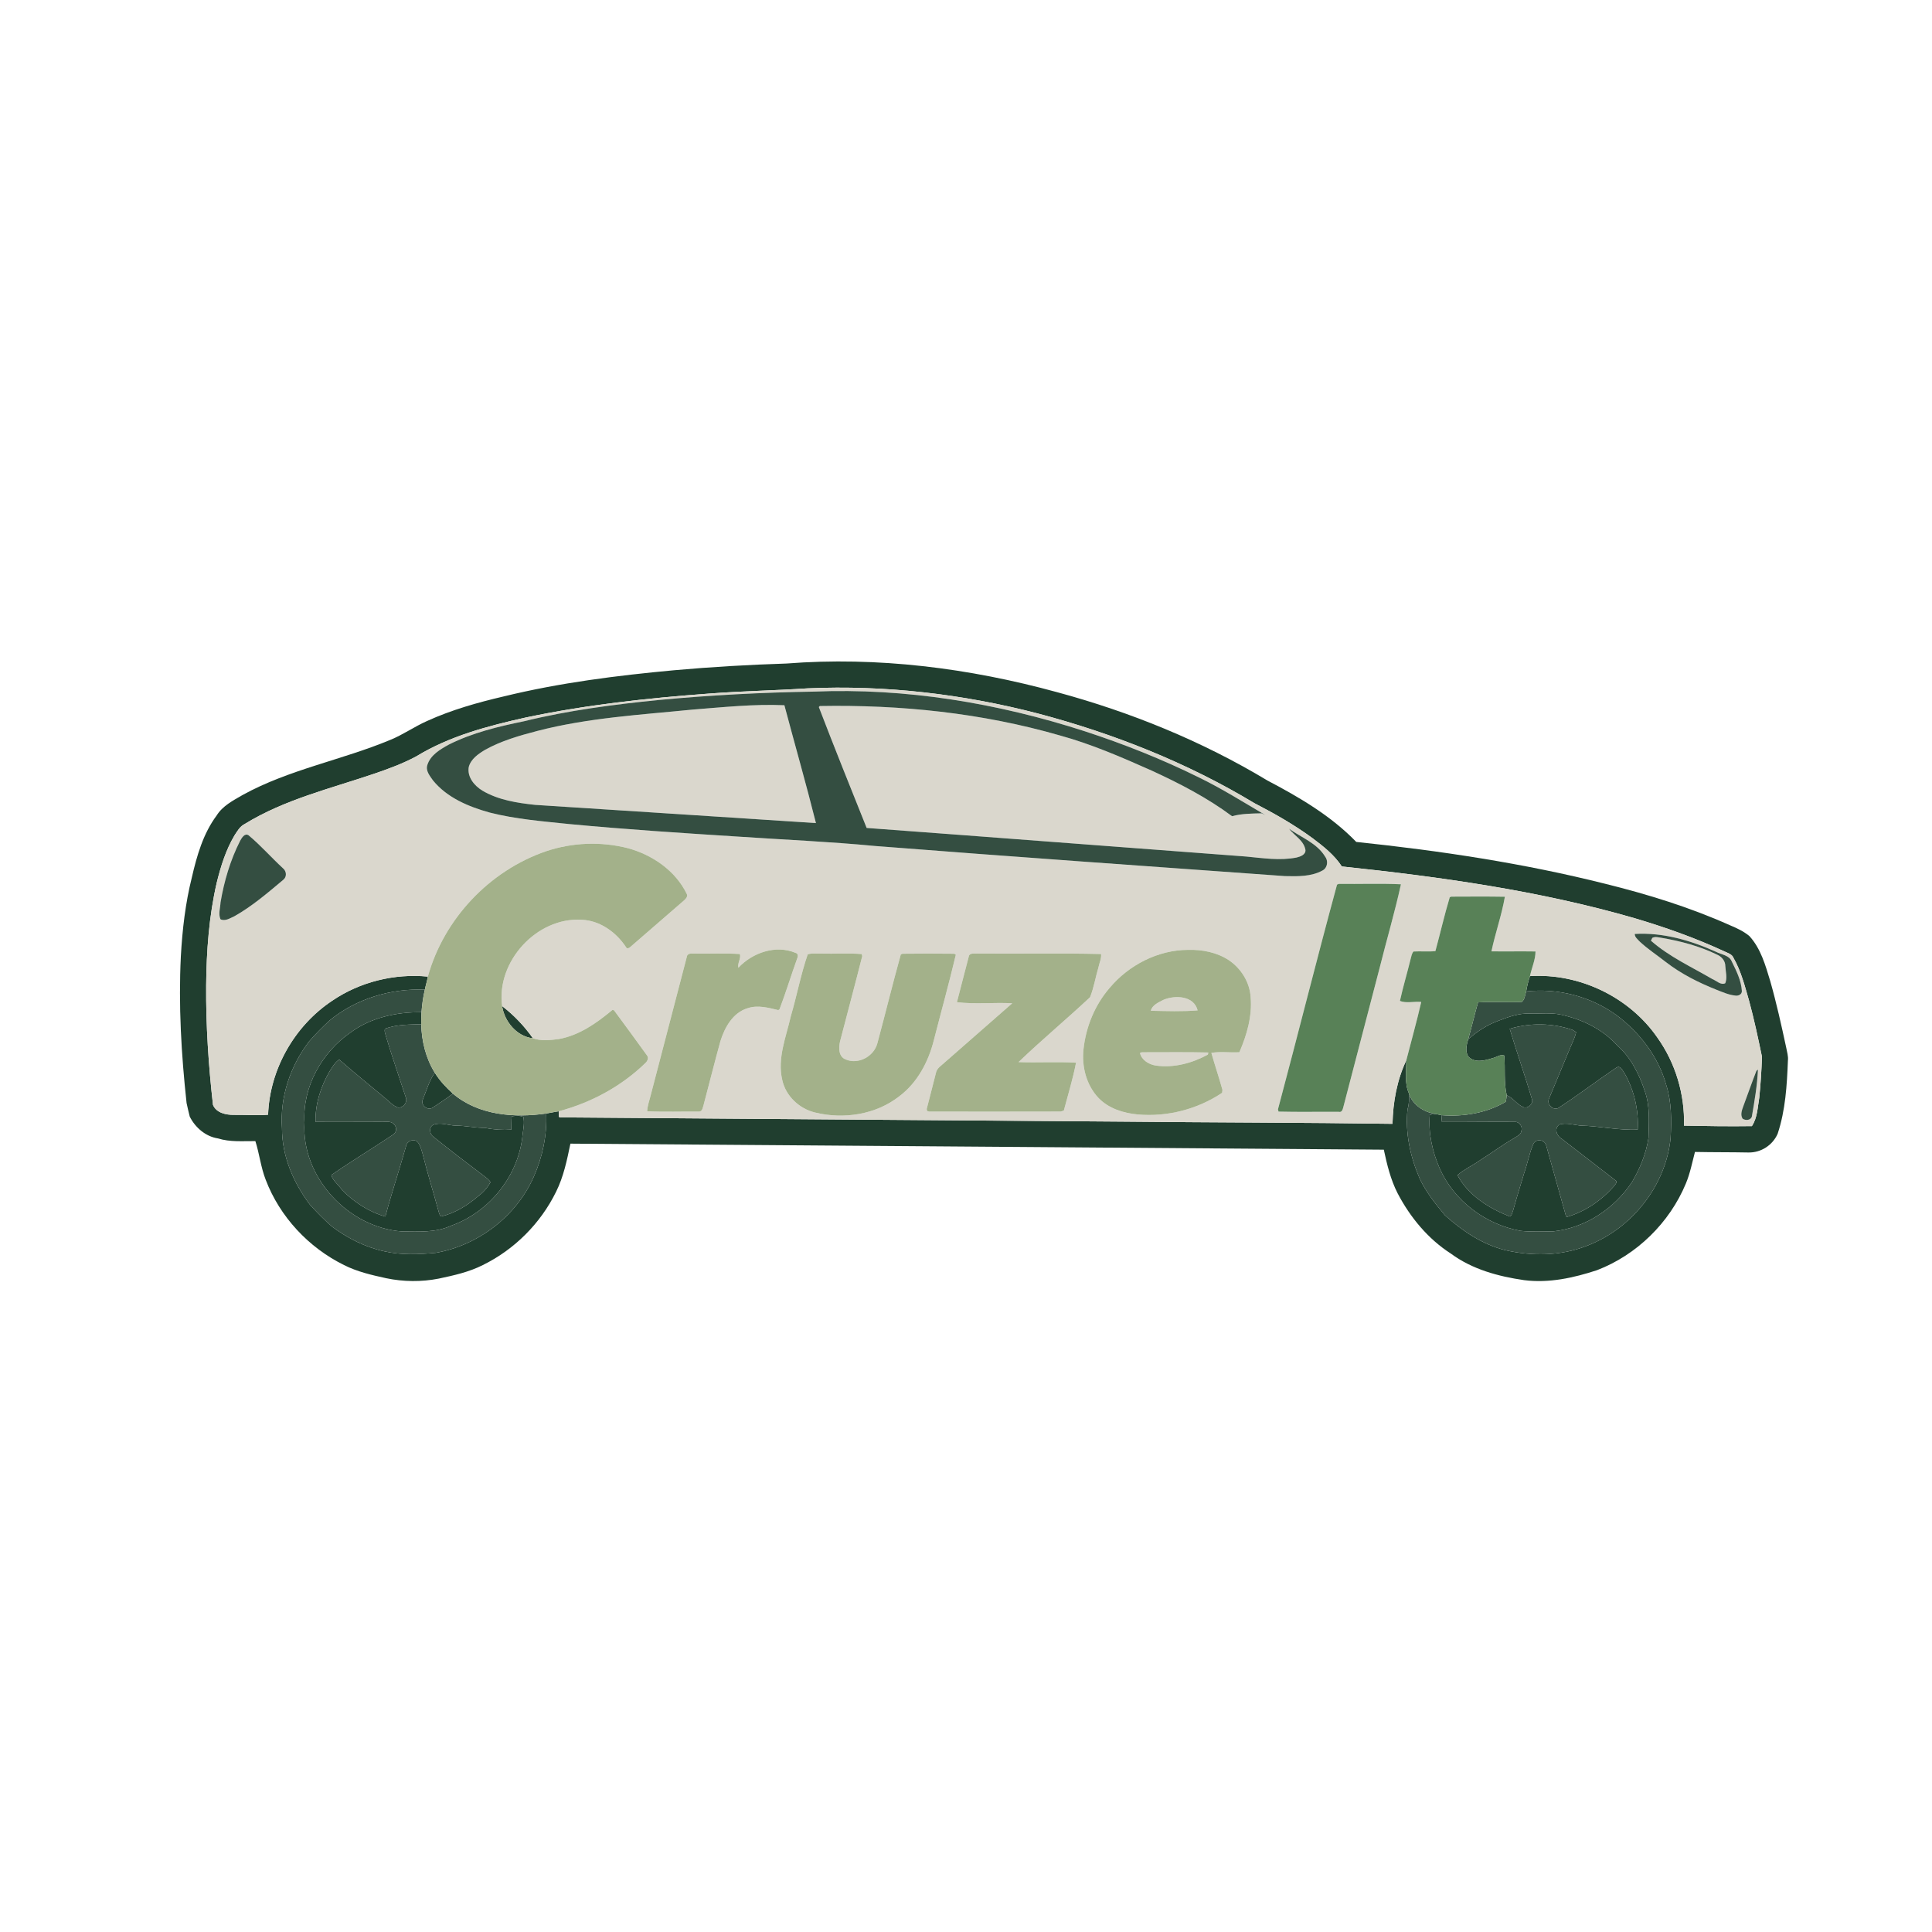 <?xml version="1.0" encoding="UTF-8" ?>
<!DOCTYPE svg PUBLIC "-//W3C//DTD SVG 1.1//EN" "http://www.w3.org/Graphics/SVG/1.1/DTD/svg11.dtd">
<svg width="1000pt" height="1000pt" viewBox="0 0 1000 1000" version="1.1" xmlns="http://www.w3.org/2000/svg">
<g id="#203e2fff">
<path fill="#203e2f" opacity="1.00" d=" M 407.07 343.44 C 454.17 339.77 501.65 345.79 547.10 358.26 C 585.19 368.56 622.14 383.59 655.98 403.97 C 672.48 412.63 689.00 422.30 701.99 435.78 C 745.38 440.33 788.66 446.82 831.00 457.48 C 852.91 462.91 874.58 469.60 895.22 478.82 C 898.84 480.35 902.44 481.96 905.49 484.52 C 911.40 490.98 913.80 499.65 916.28 507.84 C 919.51 519.17 922.05 530.67 924.53 542.18 C 924.93 544.43 925.70 546.66 925.42 548.98 C 924.92 561.72 924.16 574.67 920.10 586.86 C 917.49 592.79 911.48 596.64 905.02 596.53 C 895.78 596.34 886.54 596.44 877.31 596.24 C 875.86 601.74 874.79 607.37 872.58 612.64 C 864.13 632.94 847.16 649.55 826.62 657.44 C 814.54 661.42 801.70 664.24 788.93 662.61 C 775.54 660.68 762.00 657.02 750.97 648.86 C 739.13 641.25 729.91 630.08 723.42 617.68 C 719.78 610.59 717.92 602.81 716.26 595.07 C 575.92 594.05 435.57 592.95 295.24 591.95 C 293.48 600.44 291.72 609.07 287.81 616.89 C 279.78 633.25 266.27 646.77 249.90 654.80 C 242.76 658.42 234.89 660.15 227.12 661.80 C 218.14 663.57 208.82 663.48 199.87 661.60 C 192.43 659.97 184.91 658.26 178.07 654.79 C 159.73 645.75 144.82 629.80 137.53 610.65 C 135.00 604.21 134.24 597.04 132.18 590.64 C 125.72 590.58 119.10 591.22 112.83 589.24 C 106.42 588.28 101.05 583.61 98.21 577.95 C 97.65 575.61 97.05 573.28 96.57 570.93 C 93.83 545.73 92.35 520.32 93.61 494.98 C 94.38 481.25 95.94 467.52 99.30 454.16 C 101.88 442.94 105.15 431.48 112.13 422.11 C 115.22 417.11 120.64 414.35 125.57 411.49 C 149.56 398.26 176.89 393.44 202.00 382.97 C 208.64 380.28 214.51 376.08 221.05 373.19 C 233.75 367.41 247.24 363.61 260.80 360.45 C 289.74 353.38 319.37 349.64 348.99 346.91 C 368.31 345.18 387.68 344.06 407.07 343.44 M 367.01 359.00 C 335.21 361.33 303.42 364.80 272.19 371.37 C 252.59 375.74 232.73 380.95 215.43 391.52 C 208.49 395.25 201.06 397.97 193.61 400.51 C 170.94 408.20 147.16 413.86 126.57 426.56 C 124.15 427.77 122.80 430.25 121.37 432.42 C 116.90 439.96 114.28 448.40 112.19 456.86 C 108.16 474.27 106.88 492.19 106.71 510.02 C 106.54 530.69 107.92 551.37 110.24 571.89 C 111.95 576.06 117.04 577.11 121.08 577.05 C 126.96 576.97 132.97 577.47 138.76 576.98 C 139.60 553.47 152.45 530.89 172.03 517.92 C 186.39 508.17 204.21 503.81 221.46 505.48 C 221.08 507.76 220.35 509.96 219.91 512.23 C 202.21 511.55 184.12 516.96 170.40 528.35 C 166.79 531.76 163.23 535.24 160.01 539.03 C 150.24 551.75 144.82 567.87 145.96 583.96 C 145.93 598.34 151.85 612.16 160.40 623.51 C 164.06 627.56 167.90 631.46 172.04 635.04 C 180.06 640.94 189.14 645.59 198.93 647.68 C 207.67 649.70 216.75 649.30 225.60 648.46 C 247.53 644.59 267.19 629.58 276.23 609.18 C 280.81 598.91 283.19 587.60 282.71 576.35 C 284.87 576.04 287.00 575.50 289.18 575.20 C 289.20 575.93 289.24 577.37 289.26 578.09 C 290.71 578.78 292.46 578.14 294.03 578.38 C 389.68 579.14 485.32 579.80 580.97 580.54 C 627.56 581.04 674.17 581.00 720.76 581.69 C 721.01 570.47 723.04 559.07 727.90 548.83 C 727.95 554.50 726.87 560.48 729.22 565.86 C 729.46 568.65 729.38 571.47 728.54 574.16 C 727.26 586.48 729.98 598.88 734.89 610.17 C 738.18 617.12 743.03 623.16 747.92 629.04 C 756.84 637.08 767.18 644.05 778.94 647.04 C 792.75 650.25 807.70 650.15 821.02 644.95 C 844.34 636.28 862.21 613.95 864.70 589.08 C 865.21 579.81 865.25 570.35 862.39 561.42 C 858.31 546.87 848.62 534.33 836.62 525.38 C 823.24 515.69 806.35 511.38 789.94 513.15 C 790.39 510.46 791.03 507.81 791.91 505.23 C 817.43 503.62 843.28 515.98 857.84 537.03 C 867.25 550.20 872.10 566.47 871.63 582.63 C 883.32 582.86 895.08 583.04 906.77 582.87 C 909.65 578.55 909.73 573.12 910.59 568.15 C 911.30 561.13 911.74 554.08 912.00 547.03 C 909.98 537.29 907.92 527.56 905.31 517.97 C 903.12 510.43 901.18 502.66 897.25 495.80 C 896.46 493.82 894.29 493.31 892.58 492.47 C 877.51 485.48 861.81 479.93 845.89 475.21 C 796.54 460.95 745.50 453.85 694.53 448.48 C 690.64 442.50 684.93 438.02 679.28 433.78 C 669.85 426.87 659.65 421.08 649.27 415.72 C 614.49 394.75 576.35 379.64 537.14 369.29 C 498.33 359.21 458.07 354.52 417.97 356.29 C 401.00 357.41 383.98 357.68 367.01 359.00 Z" />
<path fill="#203e2f" opacity="1.00" d=" M 259.90 520.75 C 266.02 525.45 271.41 531.11 275.84 537.42 C 267.56 536.53 261.08 528.76 259.90 520.75 Z" />
<path fill="#203e2f" opacity="1.00" d=" M 181.50 534.38 C 191.98 526.64 205.34 523.79 218.17 523.93 C 218.06 525.99 218.01 528.06 218.02 530.14 C 211.74 530.33 205.30 530.25 199.31 532.45 C 198.75 533.70 199.51 535.04 199.75 536.29 C 202.93 546.96 206.62 557.47 210.06 568.06 C 211.03 570.52 208.72 573.55 206.08 573.27 C 203.66 572.49 201.91 570.55 200.04 568.95 C 191.86 562.14 183.60 555.43 175.57 548.44 C 173.31 549.84 172.04 552.37 170.59 554.53 C 166.02 562.40 163.11 571.52 163.32 580.68 C 174.53 580.81 185.75 580.65 196.97 580.67 C 199.29 580.84 202.27 579.91 204.00 581.98 C 205.55 583.47 205.30 586.32 203.35 587.35 C 192.83 594.45 181.87 600.97 171.49 608.22 C 172.37 611.31 175.35 613.32 177.07 615.99 C 183.29 622.22 190.92 627.29 199.46 629.67 C 202.71 617.43 206.75 605.42 210.17 593.24 C 210.54 590.64 214.06 589.16 216.02 590.98 C 217.60 592.72 218.09 595.12 218.78 597.31 C 221.16 607.04 224.20 616.60 226.80 626.28 C 227.19 627.42 227.32 628.77 228.25 629.66 C 235.38 627.97 241.88 623.99 247.40 619.23 C 250.03 617.30 252.25 614.84 253.82 611.99 C 253.32 610.66 252.00 609.91 250.98 609.02 C 242.04 602.30 233.18 595.48 224.45 588.49 C 222.35 587.09 221.79 583.57 224.22 582.21 C 228.04 580.70 232.04 582.52 235.94 582.63 C 241.02 582.61 245.99 583.85 251.09 583.78 C 255.55 584.71 260.11 585.00 264.66 584.68 C 264.75 582.38 264.62 580.07 264.88 577.79 C 266.86 577.52 268.99 577.31 270.88 578.12 C 271.56 581.10 270.91 584.12 270.52 587.09 C 268.65 608.28 253.42 627.37 233.44 634.44 C 225.47 638.12 216.56 637.42 208.03 637.39 C 180.19 635.39 155.87 609.15 157.60 580.99 C 156.48 562.66 166.60 544.66 181.50 534.38 Z" />
<path fill="#203e2f" opacity="1.00" d=" M 775.56 528.35 C 780.83 526.31 786.33 524.35 792.07 524.61 C 797.29 524.78 802.60 524.08 807.75 525.15 C 818.73 527.49 829.42 532.63 837.01 541.06 C 844.13 547.28 848.46 556.01 851.38 564.85 C 854.14 572.61 853.42 580.94 853.26 589.01 C 852.04 597.09 848.87 604.78 844.75 611.79 C 835.61 625.59 820.50 635.63 803.89 637.36 C 798.25 637.34 792.57 637.70 786.95 637.07 C 768.95 633.80 752.64 621.58 745.17 604.77 C 741.39 596.11 739.24 586.44 740.04 576.99 C 740.80 576.89 742.30 576.68 743.05 576.58 C 743.80 576.73 745.31 577.05 746.07 577.21 C 746.12 578.39 746.21 579.57 746.35 580.76 C 758.91 580.81 771.47 580.58 784.03 580.69 C 786.46 580.49 788.22 583.20 787.47 585.41 C 787.24 587.29 785.29 588.02 783.93 588.98 C 777.85 592.41 772.28 596.65 766.36 600.34 C 762.47 603.14 758.01 605.12 754.37 608.24 C 759.94 618.76 770.67 625.40 781.47 629.66 C 782.74 629.06 782.73 627.40 783.26 626.28 C 785.02 619.81 787.06 613.44 788.96 607.01 C 790.74 602.02 791.57 596.70 793.77 591.86 C 795.32 589.21 799.52 589.90 800.30 592.86 C 803.76 605.08 807.18 617.33 810.58 629.57 L 811.12 629.86 C 820.68 627.04 829.18 621.17 835.66 613.64 C 836.20 612.92 837.43 611.58 836.12 610.91 C 826.95 603.72 817.65 596.68 808.45 589.52 C 805.74 588.05 804.25 584.14 807.15 582.02 C 810.73 581.03 814.35 582.19 817.92 582.60 C 827.88 582.79 837.69 585.16 847.67 584.66 C 848.24 574.74 845.91 564.58 841.07 555.91 C 839.99 554.50 838.91 551.21 836.63 552.59 C 826.69 559.31 817.14 566.60 807.10 573.17 C 804.43 575.27 800.55 572.00 801.65 568.96 C 805.18 560.43 808.79 551.90 812.30 543.35 C 813.50 540.33 815.11 537.44 815.80 534.24 C 815.35 533.95 814.44 533.38 813.99 533.09 C 803.52 529.47 792.03 529.34 781.43 532.51 C 785.03 544.59 789.38 556.82 792.98 569.05 C 793.69 571.53 790.40 574.28 788.12 572.87 C 784.96 571.44 783.10 568.19 779.87 566.89 C 778.31 560.18 779.20 553.16 778.60 546.33 C 776.52 545.58 774.65 547.24 772.68 547.66 C 768.67 548.93 763.36 550.39 760.05 546.91 C 758.24 544.25 759.08 540.83 759.92 537.97 C 764.48 533.86 769.78 530.47 775.56 528.35 Z" />
<path fill="#203e2f" opacity="1.00" d=" M 218.85 569.08 C 220.80 564.44 222.08 559.38 225.06 555.26 C 227.56 559.34 230.86 562.84 234.40 566.04 C 231.09 568.62 227.57 570.94 224.05 573.24 C 221.43 575.09 217.52 572.10 218.85 569.08 Z" />
</g>
<g id="#dad7cdff">
<path fill="#dad7cd" opacity="1.00" d=" M 367.01 359.00 C 383.98 357.68 401.00 357.41 417.97 356.29 C 458.07 354.52 498.33 359.21 537.14 369.29 C 576.35 379.64 614.49 394.75 649.27 415.72 C 659.65 421.08 669.85 426.87 679.28 433.78 C 684.93 438.02 690.64 442.50 694.53 448.48 C 745.50 453.85 796.54 460.95 845.89 475.21 C 861.81 479.93 877.51 485.48 892.58 492.47 C 894.29 493.31 896.46 493.82 897.25 495.80 C 901.18 502.66 903.12 510.43 905.31 517.97 C 907.92 527.56 909.98 537.29 912.00 547.03 C 911.74 554.08 911.30 561.13 910.59 568.15 C 909.73 573.12 909.65 578.55 906.77 582.87 C 895.08 583.04 883.32 582.86 871.63 582.63 C 872.10 566.47 867.25 550.20 857.84 537.03 C 843.28 515.98 817.43 503.62 791.91 505.23 C 792.77 500.98 794.78 496.79 794.77 492.48 C 787.17 492.36 779.57 492.52 771.97 492.42 C 773.96 482.93 777.28 473.68 778.92 464.15 C 769.65 463.99 760.38 464.07 751.11 464.10 L 750.38 464.45 C 747.61 473.64 745.49 483.03 742.96 492.30 C 739.21 492.69 735.40 492.27 731.63 492.50 C 730.71 493.54 730.54 494.97 730.17 496.25 C 728.40 503.54 726.22 510.73 724.61 518.05 C 727.85 519.45 732.03 518.21 735.63 518.61 C 733.33 528.73 730.47 538.77 727.90 548.83 C 723.04 559.07 721.01 570.47 720.76 581.69 C 674.17 581.00 627.56 581.04 580.97 580.54 C 485.32 579.80 389.68 579.14 294.03 578.38 C 292.46 578.14 290.71 578.78 289.26 578.09 C 289.24 577.37 289.20 575.93 289.18 575.20 C 305.91 570.79 321.72 562.25 334.14 550.13 C 335.16 549.20 335.88 547.48 334.88 546.28 C 329.27 538.44 323.52 530.70 317.81 522.93 L 317.01 522.72 C 308.85 529.51 299.79 535.97 289.09 537.83 C 284.71 538.41 280.09 538.91 275.84 537.42 C 271.41 531.11 266.02 525.45 259.90 520.75 C 256.74 497.73 277.81 474.64 301.09 476.07 C 310.52 476.46 318.83 482.44 323.94 490.11 C 324.58 491.56 326.01 490.46 326.72 489.75 C 335.85 481.86 344.96 473.93 354.08 466.03 C 355.01 465.18 356.19 463.94 355.43 462.62 C 349.57 450.61 337.67 442.48 325.01 439.02 C 311.12 435.46 296.17 436.04 282.58 440.62 C 253.32 450.66 229.74 475.65 221.46 505.48 C 204.21 503.81 186.39 508.17 172.03 517.92 C 152.45 530.89 139.60 553.47 138.76 576.98 C 132.97 577.47 126.96 576.97 121.08 577.05 C 117.04 577.11 111.95 576.06 110.24 571.89 C 107.92 551.37 106.54 530.69 106.71 510.02 C 106.88 492.19 108.16 474.27 112.19 456.86 C 114.28 448.40 116.90 439.96 121.37 432.42 C 122.80 430.25 124.15 427.77 126.57 426.56 C 147.16 413.86 170.94 408.20 193.61 400.51 C 201.06 397.97 208.49 395.25 215.43 391.52 C 232.73 380.95 252.59 375.74 272.19 371.37 C 303.42 364.80 335.21 361.33 367.01 359.00 M 341.04 362.31 C 317.59 364.65 294.13 367.69 271.22 373.32 C 257.93 376.04 244.55 379.26 232.36 385.37 C 227.88 387.85 222.77 390.79 221.18 396.01 C 220.23 398.99 222.50 401.61 224.08 403.90 C 231.39 412.92 242.59 417.57 253.50 420.59 C 267.05 424.03 281.04 425.11 294.91 426.56 C 323.91 429.30 352.99 431.18 382.06 433.03 C 405.67 434.63 429.33 435.62 452.90 437.88 C 523.59 443.42 594.33 448.38 665.06 453.47 C 671.60 453.62 678.68 453.80 684.57 450.54 C 687.20 449.12 687.59 445.49 685.80 443.26 C 681.52 436.31 673.51 433.51 667.19 428.94 C 669.86 432.45 674.91 435.03 675.71 439.98 C 675.84 442.41 673.05 443.38 671.13 443.85 C 662.51 445.56 653.70 444.17 645.07 443.35 C 579.57 438.46 514.08 433.38 448.58 428.54 C 440.25 407.72 431.84 386.89 423.83 365.97 L 424.32 365.44 C 466.14 364.69 508.27 369.03 548.53 380.65 C 564.94 385.14 580.57 391.95 596.08 398.85 C 610.58 405.51 624.89 412.91 637.71 422.46 C 642.67 421.11 647.87 421.09 652.98 420.97 C 653.46 421.18 654.42 421.62 654.90 421.84 C 643.62 415.22 632.41 408.16 620.59 402.41 C 601.55 392.99 581.76 385.12 561.57 378.53 C 516.36 363.89 468.68 355.99 421.09 357.98 C 394.36 358.41 367.65 359.80 341.04 362.31 M 124.26 435.25 C 119.22 445.22 115.99 456.08 114.15 467.08 C 114.01 469.94 112.93 473.05 114.11 475.80 C 116.54 477.01 119.10 475.22 121.30 474.26 C 130.47 469.10 138.49 462.19 146.53 455.46 C 148.57 453.94 148.37 450.93 146.45 449.40 C 140.40 443.82 134.96 437.58 128.62 432.31 C 126.59 431.08 125.08 433.77 124.26 435.25 M 692.05 457.88 C 681.53 496.55 671.82 535.47 661.47 574.20 L 661.77 575.36 C 672.15 575.63 682.57 575.39 692.97 575.48 C 694.78 575.94 695.07 573.79 695.42 572.58 C 701.64 548.73 707.87 524.89 714.08 501.04 C 717.68 486.58 721.95 472.23 725.12 457.70 C 714.46 457.19 703.71 457.64 693.01 457.48 L 692.05 457.88 M 846.14 483.41 C 846.13 485.12 847.69 486.19 848.73 487.37 C 852.88 491.24 857.67 494.35 862.12 497.86 C 870.13 504.08 879.26 508.65 888.66 512.38 C 891.69 513.55 894.73 514.93 898.01 515.28 C 899.56 515.63 901.68 514.81 901.59 512.93 C 901.25 507.48 898.72 502.46 896.35 497.64 C 895.02 494.35 890.99 494.16 888.25 492.67 C 875.06 486.73 860.73 482.55 846.14 483.41 M 382.17 500.90 C 381.65 498.44 383.64 496.13 382.97 493.80 C 375.00 493.29 366.97 493.74 358.97 493.58 C 357.56 493.43 355.60 493.56 355.46 495.39 C 349.22 519.24 343.01 543.11 336.78 566.97 C 336.12 569.69 335.07 572.36 334.99 575.20 C 343.97 575.61 352.99 575.28 361.99 575.36 C 363.63 575.11 363.72 573.24 364.16 572.02 C 367.08 561.00 369.84 549.94 372.87 538.95 C 375.08 531.80 379.34 524.10 387.00 521.84 C 392.23 520.08 397.69 521.60 402.83 522.83 L 403.47 522.42 C 406.74 513.82 409.43 504.99 412.54 496.32 C 413.03 495.28 413.29 493.54 411.80 493.22 C 401.60 488.88 389.49 493.09 382.17 500.90 M 574.29 511.39 C 566.70 520.21 562.07 531.46 560.83 543.01 C 559.82 552.04 562.29 561.71 568.66 568.38 C 573.92 573.80 581.51 576.16 588.86 576.84 C 604.12 578.22 619.84 574.16 632.56 565.64 C 632.61 565.26 632.70 564.50 632.74 564.12 C 630.97 557.70 628.81 551.38 627.00 544.97 C 631.73 544.14 636.68 544.94 641.50 544.64 C 645.37 535.70 648.20 525.96 647.33 516.13 C 646.88 508.44 642.39 501.27 636.06 497.00 C 629.87 492.93 622.31 491.45 614.98 491.64 C 599.35 491.69 584.25 499.49 574.29 511.39 M 418.07 493.99 C 414.48 504.41 412.45 515.38 409.33 525.98 C 406.89 536.76 402.26 547.72 404.88 558.93 C 406.66 567.30 413.73 573.91 421.97 575.86 C 436.69 579.47 453.36 576.94 465.45 567.45 C 474.85 560.42 480.60 549.49 483.39 538.27 C 487.16 523.57 491.24 508.92 494.74 494.16 L 493.97 493.65 C 485.01 493.52 476.05 493.57 467.10 493.65 L 466.25 494.04 C 461.99 509.33 458.24 524.76 454.10 540.09 C 452.28 546.85 444.18 551.23 437.63 548.32 C 433.95 546.89 434.08 542.19 434.82 538.99 C 438.64 524.28 442.58 509.61 446.30 494.88 L 446.04 493.82 C 439.08 493.26 432.02 493.77 425.03 493.58 C 422.72 493.70 420.28 493.20 418.07 493.99 M 501.41 495.21 C 499.42 503.06 497.26 510.87 495.30 518.73 C 504.73 519.89 514.41 518.78 523.93 519.29 C 512.30 529.53 500.63 539.74 488.95 549.93 C 487.27 551.54 484.92 552.83 484.45 555.30 C 482.93 561.57 481.21 567.79 479.65 574.04 L 479.88 575.06 L 480.91 575.36 C 503.60 575.39 526.30 575.40 548.99 575.34 C 549.40 575.22 550.22 574.97 550.63 574.85 C 552.80 566.61 555.35 558.41 556.95 550.05 C 547.05 549.47 537.10 550.11 527.19 549.74 C 539.20 538.22 552.06 527.53 564.21 516.15 C 566.19 511.25 567.02 505.83 568.55 500.73 C 569.01 498.43 570.16 496.18 569.92 493.80 C 548.63 493.28 527.29 493.77 505.98 493.56 C 504.42 493.69 501.73 493.00 501.41 495.21 M 909.12 554.27 C 906.67 560.48 904.51 566.80 902.17 573.05 C 901.49 574.92 900.77 577.17 901.97 579.02 C 903.45 580.08 906.24 579.94 906.77 577.87 C 908.15 569.83 909.55 561.77 909.91 553.60 L 909.12 554.27 Z" />
<path fill="#dad7cd" opacity="1.00" d=" M 358.51 367.28 C 374.30 366.05 390.14 364.34 406.00 365.03 C 411.40 385.36 417.23 405.66 422.33 426.02 C 373.87 422.82 325.41 419.77 276.95 416.60 C 267.61 415.59 257.95 414.10 249.73 409.26 C 245.55 406.74 241.72 402.18 242.63 396.99 C 243.74 392.84 247.54 390.24 251.02 388.14 C 259.47 383.42 268.86 380.75 278.17 378.32 C 304.44 371.51 331.62 369.98 358.51 367.28 Z" />
<path fill="#dad7cd" opacity="1.00" d=" M 855.24 485.44 C 856.69 484.64 858.34 485.18 859.88 485.41 C 869.83 487.08 879.71 489.71 888.81 494.15 C 891.13 495.14 893.03 497.38 893.02 500.01 C 893.17 502.94 894.15 506.09 892.99 508.92 C 890.63 510.06 888.38 507.56 886.25 506.73 C 875.50 500.45 863.93 495.18 854.52 486.90 C 854.70 486.53 855.06 485.81 855.24 485.44 Z" />
<path fill="#dad7cd" opacity="1.00" d=" M 602.29 517.47 C 608.30 515.00 617.99 515.35 619.88 522.97 C 611.87 523.64 603.71 523.32 595.67 523.17 C 596.29 520.27 599.78 518.74 602.29 517.47 Z" />
<path fill="#dad7cd" opacity="1.00" d=" M 590.05 545.00 L 590.97 544.66 C 602.45 544.70 613.94 544.48 625.42 544.77 L 625.20 545.86 C 617.04 550.30 607.59 552.85 598.28 551.54 C 594.69 550.97 590.91 548.76 590.05 545.00 Z" />
</g>
<g id="#344e41ff">
<path fill="#344e41" opacity="1.00" d=" M 341.04 362.31 C 367.65 359.80 394.36 358.41 421.09 357.98 C 468.68 355.99 516.36 363.89 561.57 378.53 C 581.76 385.12 601.55 392.99 620.59 402.41 C 632.41 408.16 643.62 415.22 654.90 421.84 C 654.42 421.62 653.46 421.18 652.98 420.97 C 647.87 421.09 642.67 421.11 637.71 422.46 C 624.89 412.91 610.58 405.51 596.08 398.85 C 580.57 391.95 564.94 385.14 548.53 380.65 C 508.27 369.03 466.14 364.69 424.32 365.44 L 423.83 365.97 C 431.84 386.89 440.25 407.72 448.58 428.54 C 514.08 433.38 579.57 438.46 645.07 443.35 C 653.70 444.17 662.51 445.56 671.13 443.85 C 673.05 443.38 675.84 442.41 675.71 439.98 C 674.91 435.03 669.86 432.45 667.19 428.94 C 673.51 433.51 681.52 436.31 685.80 443.26 C 687.59 445.49 687.20 449.12 684.57 450.54 C 678.68 453.80 671.60 453.62 665.06 453.47 C 594.33 448.38 523.59 443.42 452.90 437.88 C 429.33 435.62 405.67 434.63 382.06 433.03 C 352.99 431.18 323.91 429.30 294.91 426.56 C 281.04 425.11 267.05 424.03 253.50 420.59 C 242.59 417.57 231.39 412.92 224.08 403.90 C 222.50 401.61 220.23 398.99 221.18 396.01 C 222.77 390.79 227.88 387.85 232.36 385.37 C 244.55 379.26 257.93 376.04 271.22 373.32 C 294.13 367.69 317.59 364.65 341.04 362.31 M 358.51 367.28 C 331.62 369.98 304.44 371.51 278.17 378.32 C 268.86 380.75 259.47 383.42 251.02 388.14 C 247.54 390.24 243.74 392.84 242.63 396.99 C 241.72 402.18 245.55 406.74 249.73 409.26 C 257.95 414.10 267.61 415.59 276.95 416.60 C 325.41 419.77 373.87 422.82 422.33 426.02 C 417.23 405.66 411.40 385.36 406.00 365.03 C 390.14 364.34 374.30 366.05 358.51 367.28 Z" />
<path fill="#344e41" opacity="1.00" d=" M 124.26 435.25 C 125.08 433.77 126.59 431.08 128.62 432.31 C 134.96 437.58 140.40 443.82 146.45 449.40 C 148.37 450.93 148.57 453.94 146.53 455.46 C 138.49 462.19 130.47 469.10 121.30 474.26 C 119.10 475.22 116.54 477.01 114.11 475.80 C 112.93 473.05 114.01 469.94 114.15 467.08 C 115.99 456.08 119.22 445.22 124.26 435.25 Z" />
<path fill="#344e41" opacity="1.00" d=" M 846.14 483.41 C 860.73 482.55 875.06 486.73 888.25 492.67 C 890.99 494.16 895.02 494.35 896.35 497.64 C 898.72 502.46 901.25 507.48 901.59 512.93 C 901.68 514.81 899.56 515.63 898.01 515.28 C 894.73 514.93 891.69 513.55 888.66 512.38 C 879.26 508.65 870.13 504.08 862.12 497.86 C 857.67 494.35 852.88 491.24 848.73 487.37 C 847.69 486.19 846.13 485.12 846.14 483.41 M 855.24 485.44 C 855.06 485.81 854.70 486.53 854.52 486.90 C 863.93 495.18 875.50 500.45 886.25 506.73 C 888.38 507.56 890.63 510.06 892.99 508.92 C 894.15 506.09 893.17 502.94 893.02 500.01 C 893.03 497.38 891.13 495.14 888.81 494.15 C 879.71 489.71 869.83 487.08 859.88 485.41 C 858.34 485.18 856.69 484.64 855.24 485.44 Z" />
<path fill="#344e41" opacity="1.00" d=" M 170.40 528.35 C 184.12 516.96 202.21 511.55 219.91 512.23 C 218.98 516.06 218.47 519.99 218.17 523.93 C 205.34 523.79 191.98 526.64 181.50 534.38 C 166.60 544.66 156.48 562.66 157.60 580.99 C 155.87 609.15 180.19 635.39 208.03 637.39 C 216.56 637.42 225.47 638.12 233.44 634.44 C 253.42 627.37 268.65 608.28 270.52 587.09 C 270.91 584.12 271.56 581.10 270.88 578.12 C 268.99 577.31 266.86 577.52 264.88 577.79 C 264.62 580.07 264.75 582.38 264.66 584.68 C 260.11 585.00 255.55 584.71 251.09 583.78 C 245.99 583.85 241.02 582.61 235.94 582.63 C 232.04 582.52 228.04 580.70 224.22 582.21 C 221.79 583.57 222.35 587.09 224.45 588.49 C 233.18 595.48 242.04 602.30 250.98 609.02 C 252.00 609.91 253.32 610.66 253.82 611.99 C 252.25 614.84 250.03 617.30 247.40 619.23 C 241.88 623.99 235.38 627.97 228.25 629.66 C 227.32 628.77 227.19 627.42 226.80 626.28 C 224.20 616.60 221.16 607.04 218.78 597.31 C 218.09 595.12 217.60 592.72 216.02 590.98 C 214.06 589.16 210.54 590.64 210.17 593.24 C 206.75 605.42 202.71 617.43 199.46 629.67 C 190.92 627.29 183.29 622.22 177.07 615.99 C 175.35 613.32 172.37 611.31 171.49 608.22 C 181.87 600.97 192.83 594.45 203.35 587.35 C 205.30 586.32 205.55 583.47 204.00 581.98 C 202.27 579.91 199.29 580.84 196.97 580.67 C 185.75 580.65 174.53 580.81 163.32 580.68 C 163.11 571.52 166.02 562.40 170.59 554.53 C 172.04 552.37 173.31 549.84 175.57 548.44 C 183.60 555.43 191.86 562.14 200.04 568.95 C 201.91 570.55 203.66 572.49 206.08 573.27 C 208.72 573.55 211.03 570.52 210.06 568.06 C 206.62 557.47 202.93 546.96 199.75 536.29 C 199.51 535.04 198.75 533.70 199.31 532.45 C 205.30 530.25 211.74 530.33 218.02 530.14 C 218.25 538.91 220.38 547.76 225.06 555.26 C 222.08 559.38 220.80 564.44 218.85 569.08 C 217.52 572.10 221.43 575.09 224.05 573.24 C 227.57 570.94 231.09 568.62 234.40 566.04 C 247.60 577.30 266.20 578.73 282.71 576.35 C 283.19 587.60 280.81 598.91 276.23 609.18 C 267.19 629.58 247.53 644.59 225.60 648.46 C 216.75 649.30 207.67 649.70 198.93 647.68 C 189.14 645.59 180.06 640.94 172.04 635.04 C 167.90 631.46 164.06 627.56 160.40 623.51 C 151.85 612.16 145.93 598.34 145.96 583.96 C 144.82 567.87 150.24 551.75 160.01 539.03 C 163.23 535.24 166.79 531.76 170.40 528.35 Z" />
<path fill="#344e41" opacity="1.00" d=" M 789.94 513.15 C 806.35 511.38 823.24 515.69 836.62 525.38 C 848.62 534.33 858.31 546.87 862.39 561.42 C 865.25 570.35 865.21 579.81 864.70 589.08 C 862.21 613.95 844.34 636.28 821.02 644.95 C 807.70 650.15 792.75 650.25 778.94 647.04 C 767.18 644.05 756.84 637.08 747.92 629.04 C 743.03 623.16 738.18 617.12 734.89 610.17 C 729.98 598.88 727.26 586.48 728.54 574.16 C 729.38 571.47 729.46 568.65 729.22 565.86 C 731.10 571.92 737.00 575.70 743.05 576.58 C 742.30 576.68 740.80 576.89 740.04 576.99 C 739.24 586.44 741.39 596.11 745.17 604.77 C 752.64 621.58 768.95 633.80 786.95 637.07 C 792.57 637.70 798.25 637.34 803.89 637.36 C 820.50 635.63 835.61 625.59 844.75 611.79 C 848.87 604.78 852.04 597.09 853.26 589.01 C 853.42 580.94 854.14 572.61 851.38 564.85 C 848.46 556.01 844.13 547.28 837.01 541.06 C 829.42 532.63 818.73 527.49 807.75 525.15 C 802.60 524.08 797.29 524.78 792.07 524.61 C 786.33 524.35 780.83 526.31 775.56 528.35 C 769.78 530.47 764.48 533.86 759.92 537.97 C 761.74 531.62 763.23 525.17 765.03 518.83 C 772.54 518.36 780.13 518.89 787.66 518.60 C 789.28 517.37 789.31 514.97 789.94 513.15 Z" />
<path fill="#344e41" opacity="1.00" d=" M 781.43 532.51 C 792.03 529.34 803.52 529.47 813.99 533.09 C 814.44 533.38 815.35 533.95 815.80 534.24 C 815.11 537.44 813.50 540.33 812.30 543.35 C 808.79 551.90 805.18 560.43 801.65 568.96 C 800.55 572.00 804.43 575.27 807.10 573.17 C 817.14 566.60 826.69 559.31 836.63 552.59 C 838.91 551.21 839.99 554.50 841.07 555.91 C 845.91 564.58 848.24 574.74 847.67 584.66 C 837.69 585.16 827.88 582.79 817.92 582.60 C 814.35 582.19 810.73 581.03 807.15 582.02 C 804.25 584.14 805.74 588.05 808.45 589.52 C 817.65 596.68 826.95 603.72 836.12 610.91 C 837.43 611.58 836.20 612.92 835.66 613.64 C 829.18 621.17 820.68 627.04 811.12 629.86 L 810.58 629.57 C 807.18 617.33 803.76 605.08 800.30 592.86 C 799.52 589.90 795.32 589.21 793.77 591.86 C 791.57 596.70 790.74 602.02 788.96 607.01 C 787.06 613.44 785.02 619.81 783.26 626.28 C 782.73 627.40 782.74 629.06 781.47 629.66 C 770.67 625.40 759.94 618.76 754.37 608.24 C 758.01 605.12 762.47 603.14 766.36 600.34 C 772.28 596.65 777.85 592.41 783.93 588.98 C 785.29 588.02 787.24 587.29 787.47 585.41 C 788.22 583.20 786.46 580.49 784.03 580.69 C 771.47 580.58 758.91 580.81 746.35 580.76 C 746.21 579.57 746.12 578.39 746.07 577.21 C 757.48 578.12 769.42 576.14 779.37 570.28 C 779.61 569.16 779.78 568.03 779.87 566.89 C 783.10 568.19 784.96 571.44 788.12 572.87 C 790.40 574.28 793.69 571.53 792.98 569.05 C 789.38 556.82 785.03 544.59 781.43 532.51 Z" />
<path fill="#344e41" opacity="1.00" d=" M 909.12 554.27 L 909.91 553.60 C 909.55 561.77 908.15 569.83 906.77 577.87 C 906.24 579.94 903.45 580.08 901.97 579.02 C 900.77 577.17 901.49 574.92 902.17 573.05 C 904.51 566.80 906.67 560.48 909.12 554.27 Z" />
</g>
<g id="#a3b18aff">
<path fill="#a3b18a" opacity="1.00" d=" M 282.58 440.62 C 296.17 436.04 311.12 435.46 325.01 439.02 C 337.67 442.48 349.57 450.61 355.43 462.62 C 356.19 463.94 355.01 465.18 354.08 466.03 C 344.96 473.93 335.85 481.86 326.72 489.75 C 326.01 490.46 324.58 491.56 323.94 490.11 C 318.83 482.44 310.52 476.46 301.09 476.07 C 277.81 474.64 256.74 497.73 259.90 520.75 C 261.08 528.76 267.56 536.53 275.84 537.42 C 280.09 538.91 284.71 538.41 289.09 537.83 C 299.79 535.97 308.85 529.51 317.01 522.72 L 317.81 522.93 C 323.52 530.70 329.27 538.44 334.88 546.28 C 335.88 547.48 335.16 549.20 334.14 550.13 C 321.72 562.25 305.91 570.79 289.18 575.20 C 287.00 575.50 284.87 576.04 282.71 576.35 C 266.20 578.73 247.60 577.30 234.40 566.04 C 230.86 562.84 227.56 559.34 225.06 555.26 C 220.38 547.76 218.25 538.91 218.02 530.14 C 218.01 528.06 218.06 525.99 218.17 523.93 C 218.47 519.99 218.98 516.06 219.91 512.23 C 220.35 509.96 221.08 507.76 221.46 505.48 C 229.74 475.65 253.32 450.66 282.58 440.62 Z" />
<path fill="#a3b18a" opacity="1.00" d=" M 382.17 500.90 C 389.49 493.09 401.60 488.88 411.80 493.22 C 413.29 493.54 413.03 495.28 412.54 496.32 C 409.43 504.99 406.74 513.82 403.47 522.42 L 402.83 522.83 C 397.69 521.60 392.23 520.08 387.00 521.84 C 379.34 524.10 375.08 531.80 372.87 538.95 C 369.84 549.94 367.08 561.00 364.16 572.02 C 363.72 573.24 363.63 575.11 361.99 575.36 C 352.99 575.28 343.97 575.61 334.99 575.20 C 335.07 572.36 336.12 569.69 336.78 566.97 C 343.01 543.11 349.22 519.24 355.46 495.39 C 355.60 493.56 357.56 493.43 358.97 493.58 C 366.97 493.74 375.00 493.29 382.97 493.80 C 383.64 496.13 381.65 498.44 382.17 500.90 Z" />
<path fill="#a3b18a" opacity="1.00" d=" M 574.29 511.39 C 584.25 499.49 599.35 491.69 614.98 491.64 C 622.31 491.45 629.87 492.93 636.06 497.00 C 642.39 501.27 646.88 508.44 647.33 516.13 C 648.20 525.96 645.37 535.70 641.50 544.64 C 636.68 544.94 631.73 544.14 627.00 544.97 C 628.81 551.38 630.97 557.70 632.74 564.12 C 632.70 564.50 632.61 565.26 632.56 565.64 C 619.84 574.16 604.12 578.22 588.86 576.84 C 581.51 576.16 573.92 573.80 568.66 568.38 C 562.29 561.71 559.82 552.04 560.83 543.01 C 562.07 531.46 566.70 520.21 574.29 511.39 M 602.29 517.47 C 599.78 518.74 596.29 520.27 595.67 523.17 C 603.71 523.32 611.87 523.64 619.88 522.97 C 617.99 515.35 608.30 515.00 602.29 517.47 M 590.05 545.00 C 590.91 548.76 594.69 550.97 598.28 551.54 C 607.59 552.85 617.04 550.30 625.20 545.86 L 625.42 544.77 C 613.94 544.48 602.45 544.70 590.97 544.66 L 590.05 545.00 Z" />
<path fill="#a3b18a" opacity="1.00" d=" M 418.07 493.99 C 420.28 493.20 422.72 493.70 425.03 493.58 C 432.02 493.77 439.08 493.26 446.04 493.82 L 446.30 494.88 C 442.58 509.61 438.64 524.28 434.82 538.99 C 434.08 542.19 433.95 546.89 437.63 548.32 C 444.18 551.23 452.28 546.85 454.10 540.09 C 458.24 524.76 461.99 509.33 466.25 494.04 L 467.10 493.65 C 476.05 493.57 485.01 493.52 493.97 493.65 L 494.74 494.16 C 491.24 508.92 487.16 523.57 483.39 538.27 C 480.60 549.49 474.85 560.42 465.45 567.45 C 453.36 576.94 436.69 579.47 421.97 575.86 C 413.73 573.91 406.66 567.30 404.88 558.93 C 402.26 547.72 406.89 536.76 409.33 525.98 C 412.45 515.38 414.48 504.41 418.07 493.99 Z" />
<path fill="#a3b18a" opacity="1.00" d=" M 501.41 495.21 C 501.73 493.00 504.42 493.69 505.98 493.56 C 527.29 493.77 548.63 493.28 569.92 493.80 C 570.16 496.18 569.01 498.43 568.55 500.73 C 567.02 505.83 566.19 511.25 564.21 516.15 C 552.06 527.53 539.20 538.22 527.19 549.74 C 537.10 550.11 547.05 549.47 556.95 550.05 C 555.35 558.41 552.80 566.61 550.63 574.85 C 550.22 574.97 549.40 575.22 548.99 575.34 C 526.30 575.40 503.60 575.39 480.91 575.36 L 479.88 575.06 L 479.65 574.04 C 481.21 567.79 482.93 561.57 484.45 555.30 C 484.92 552.83 487.27 551.54 488.95 549.93 C 500.63 539.74 512.30 529.53 523.93 519.29 C 514.41 518.78 504.73 519.89 495.30 518.73 C 497.26 510.87 499.42 503.06 501.41 495.21 Z" />
</g>
<g id="#588157ff">
<path fill="#588157" opacity="1.00" d=" M 692.05 457.88 L 693.01 457.48 C 703.71 457.64 714.46 457.19 725.12 457.70 C 721.95 472.23 717.68 486.58 714.08 501.04 C 707.87 524.89 701.64 548.73 695.42 572.58 C 695.07 573.79 694.78 575.94 692.97 575.48 C 682.57 575.39 672.15 575.63 661.77 575.36 L 661.47 574.20 C 671.82 535.47 681.53 496.55 692.05 457.88 Z" />
<path fill="#588157" opacity="1.00" d=" M 751.11 464.10 C 760.38 464.07 769.65 463.99 778.92 464.15 C 777.28 473.68 773.96 482.93 771.97 492.42 C 779.57 492.52 787.17 492.36 794.77 492.48 C 794.78 496.79 792.77 500.98 791.91 505.23 C 791.03 507.81 790.39 510.46 789.94 513.15 C 789.31 514.97 789.28 517.37 787.66 518.60 C 780.13 518.89 772.54 518.36 765.03 518.83 C 763.23 525.17 761.74 531.62 759.92 537.97 C 759.08 540.83 758.24 544.25 760.05 546.91 C 763.36 550.39 768.67 548.93 772.68 547.66 C 774.65 547.24 776.52 545.58 778.60 546.33 C 779.20 553.16 778.31 560.18 779.87 566.89 C 779.78 568.03 779.61 569.16 779.37 570.28 C 769.42 576.14 757.48 578.12 746.07 577.21 C 745.31 577.05 743.80 576.73 743.05 576.58 C 737.00 575.70 731.10 571.92 729.22 565.86 C 726.87 560.48 727.95 554.50 727.90 548.83 C 730.47 538.77 733.33 528.73 735.63 518.61 C 732.03 518.21 727.85 519.45 724.61 518.05 C 726.22 510.73 728.40 503.54 730.17 496.25 C 730.54 494.97 730.71 493.54 731.63 492.50 C 735.40 492.27 739.21 492.69 742.96 492.30 C 745.49 483.03 747.61 473.64 750.38 464.45 L 751.11 464.10 Z" />
</g>
</svg>
